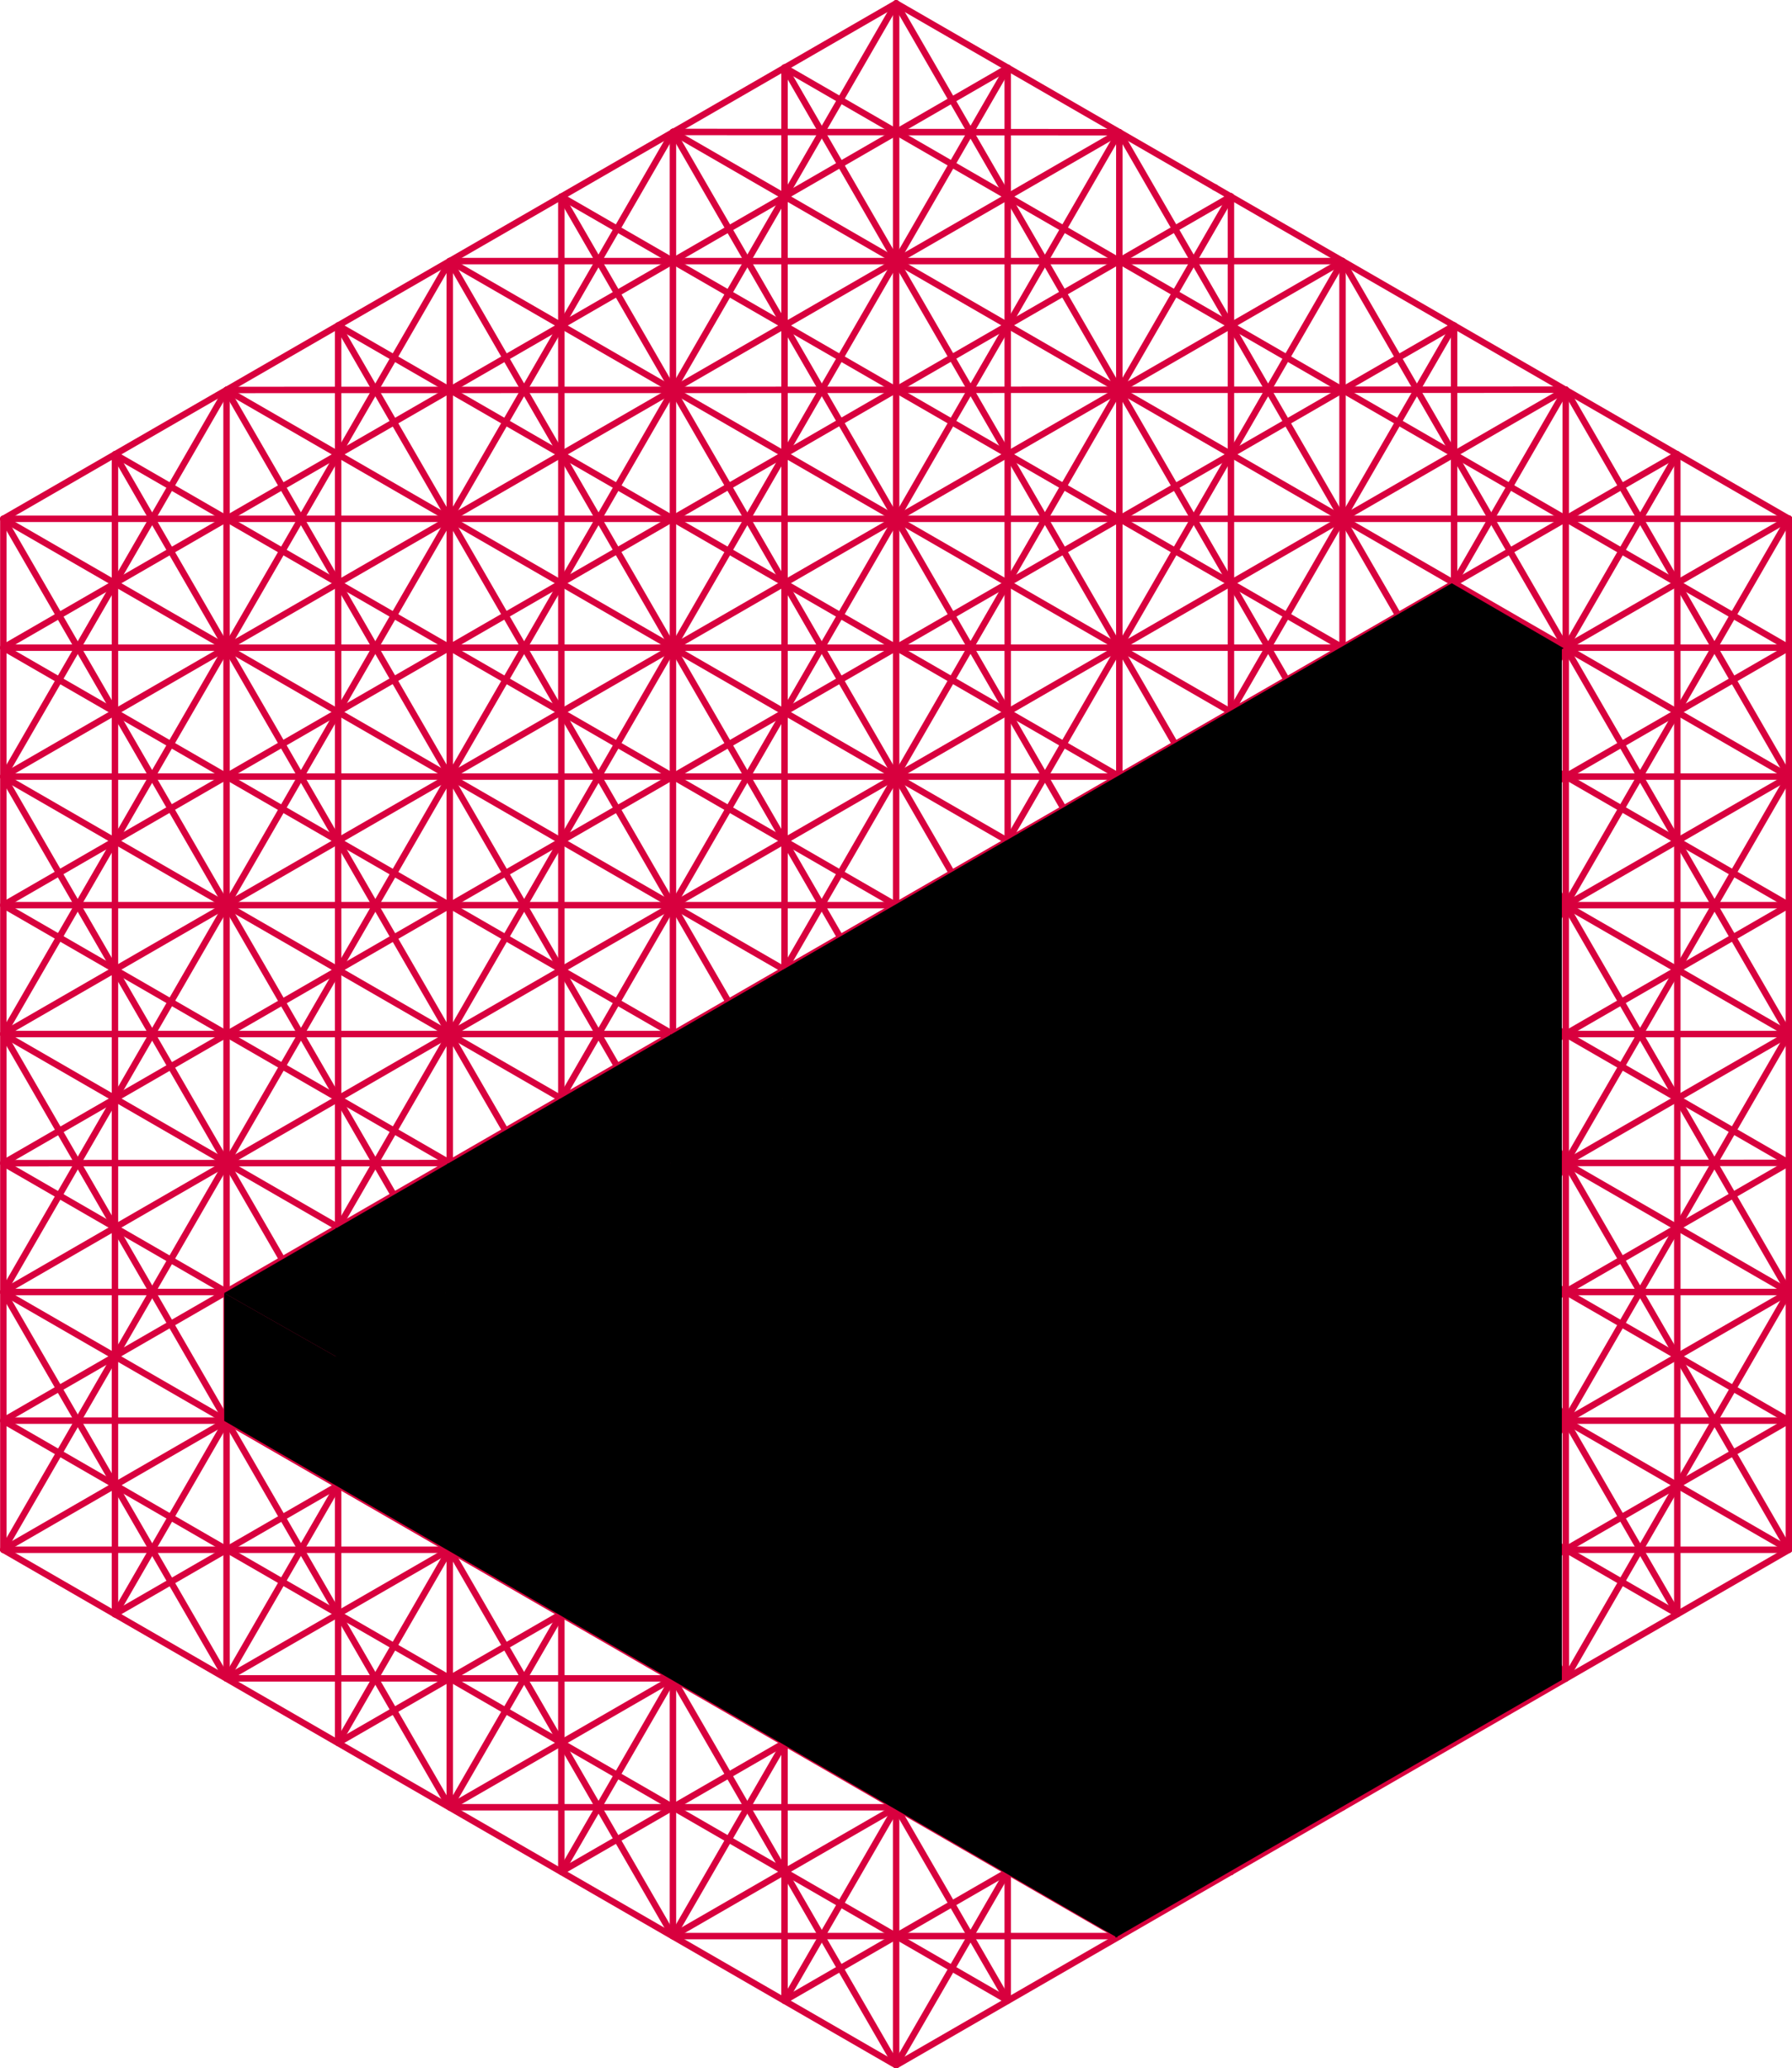 <svg xmlns="http://www.w3.org/2000/svg" viewBox="0 0 69.53 80.25">
	<defs>
		<style>
			.cls-1{fill:none;stroke:#d8003e;stroke-linecap:round;stroke-linejoin:round;stroke-width:0.25px;}.cls-2{fill:#4723ce;}.cls-3{fill:#353535;}.cls-4{fill:#310733;}
		</style>
	</defs>
	<g id="delete">
		<polygon class="cls-1" points="34.77 0.13 0.13 20.13 0.13 60.13 34.77 80.13 69.41 60.13 69.41 20.13 34.77 0.13" />
		<line class="cls-1" x1="8.79" y1="15.13" x2="0.13" y2="30.13" />
		<line class="cls-1" x1="0.13" y1="50.13" x2="8.79" y2="65.12" />
		<polyline class="cls-1" points="60.75 60.13 60.75 65.13 69.41 50.13" />
		<line class="cls-1" x1="26.11" y1="75.12" x2="43.43" y2="75.12" />
	</g>
	<g id="delete-2" data-name="delete">
		<line class="cls-1" x1="34.77" y1="0.13" x2="34.77" y2="80.12" />
		<polyline class="cls-1" points="0.13 20.13 34.77 40.13 69.41 60.13" />
		<line class="cls-1" x1="69.41" y1="20.12" x2="0.13" y2="60.13" />
	</g>
	<g id="Layer_6" data-name="Layer 6">
		<line class="cls-1" x1="0.13" y1="20.13" x2="69.41" y2="20.13" />
		<line class="cls-1" x1="0.13" y1="60.13" x2="69.41" y2="60.13" />
		<line class="cls-1" x1="34.77" y1="0.13" x2="0.13" y2="60.13" />
		<line class="cls-1" x1="34.77" y1="80.12" x2="69.41" y2="20.12" />
		<line class="cls-1" x1="34.77" y1="0.13" x2="69.41" y2="60.12" />
		<line class="cls-1" x1="34.77" y1="80.12" x2="0.13" y2="20.13" />
		<line class="cls-1" x1="52.09" y1="10.13" x2="17.45" y2="70.12" />
		<line class="cls-1" x1="17.45" y1="10.13" x2="52.09" y2="70.12" />
		<line class="cls-1" x1="0.13" y1="40.12" x2="69.41" y2="40.12" />
		<line class="cls-1" x1="17.45" y1="10.13" x2="52.09" y2="10.13" />
		<line class="cls-1" x1="69.41" y1="40.12" x2="52.09" y2="10.13" />
		<line class="cls-1" x1="52.09" y1="70.12" x2="69.41" y2="40.12" />
		<line class="cls-1" x1="17.45" y1="70.12" x2="52.09" y2="70.12" />
		<line class="cls-1" x1="0.13" y1="40.12" x2="17.45" y2="70.12" />
		<line class="cls-1" x1="17.45" y1="10.13" x2="0.13" y2="40.12" />
		<line class="cls-1" x1="52.09" y1="10.13" x2="0.13" y2="40.12" />
		<line class="cls-1" x1="52.09" y1="70.12" x2="52.09" y2="10.13" />
		<line class="cls-1" x1="0.13" y1="40.12" x2="52.09" y2="70.12" />
		<line class="cls-1" x1="17.45" y1="10.13" x2="17.45" y2="70.12" />
		<line class="cls-1" x1="69.41" y1="40.12" x2="17.45" y2="70.12" />
		<line class="cls-1" x1="17.45" y1="10.13" x2="69.41" y2="40.12" />
		<line class="cls-1" x1="69.41" y1="30.13" x2="0.13" y2="30.13" />
		<line class="cls-1" x1="69.41" y1="50.13" x2="0.13" y2="50.13" />
		<line class="cls-1" x1="60.75" y1="15.12" x2="26.11" y2="75.12" />
		<line class="cls-1" x1="43.43" y1="5.13" x2="8.79" y2="65.12" />
		<line class="cls-1" x1="26.11" y1="5.12" x2="26.11" y2="75.12" />
		<line class="cls-1" x1="8.79" y1="15.13" x2="8.79" y2="65.12" />
		<line class="cls-1" x1="60.75" y1="15.12" x2="8.79" y2="15.13" />
		<line class="cls-1" x1="60.75" y1="65.12" x2="60.75" y2="15.12" />
		<line class="cls-1" x1="8.79" y1="65.12" x2="60.75" y2="65.12" />
		<line class="cls-1" x1="8.79" y1="15.13" x2="69.41" y2="50.13" />
		<line class="cls-1" x1="0.13" y1="30.13" x2="60.75" y2="65.12" />
		<line class="cls-1" x1="0.13" y1="50.13" x2="43.43" y2="75.12" />
		<line class="cls-1" x1="69.41" y1="50.13" x2="26.11" y2="75.12" />
		<line class="cls-1" x1="69.41" y1="30.13" x2="8.79" y2="65.12" />
		<line class="cls-1" x1="60.75" y1="15.12" x2="0.13" y2="50.13" />
		<line class="cls-1" x1="43.43" y1="5.13" x2="43.43" y2="75.12" />
		<line class="cls-1" x1="26.11" y1="5.12" x2="43.43" y2="5.13" />
		<line class="cls-1" x1="60.75" y1="65.12" x2="26.11" y2="5.12" />
		<line class="cls-1" x1="8.79" y1="15.13" x2="43.43" y2="75.12" />
		<line class="cls-1" x1="60.75" y1="15.12" x2="69.41" y2="30.13" />
		<line class="cls-1" x1="26.11" y1="5.12" x2="69.41" y2="30.13" />
		<line class="cls-1" x1="43.43" y1="5.13" x2="0.13" y2="30.13" />
		<line class="cls-1" x1="39.1" y1="2.63" x2="0.13" y2="25.13" />
		<line class="cls-1" x1="47.12" y1="7.26" x2="47.16" y2="7.28" />
		<line class="cls-1" x1="30.44" y1="2.62" x2="69.41" y2="25.13" />
		<line class="cls-1" x1="30.44" y1="77.62" x2="30.44" y2="2.62" />
		<line class="cls-1" x1="39.1" y1="2.63" x2="39.1" y2="77.62" />
		<line class="cls-1" x1="69.41" y1="25.13" x2="0.13" y2="25.13" />
		<line class="cls-1" x1="69.41" y1="35.12" x2="0.13" y2="35.12" />
		<line class="cls-1" x1="0.13" y1="45.13" x2="69.41" y2="45.12" />
		<line class="cls-1" x1="69.41" y1="55.12" x2="0.13" y2="55.12" />
		<line class="cls-1" x1="26.11" y1="75.12" x2="0.13" y2="30.13" />
		<line class="cls-1" x1="47.76" y1="72.63" x2="13.12" y2="12.63" />
		<line class="cls-1" x1="39.1" y1="2.63" x2="4.46" y2="62.63" />
		<line class="cls-1" x1="43.43" y1="5.13" x2="69.41" y2="50.13" />
		<line class="cls-1" x1="21.78" y1="72.62" x2="69.41" y2="45.12" />
		<line class="cls-1" x1="4.46" y1="62.63" x2="69.41" y2="25.13" />
		<line class="cls-1" x1="69.41" y1="35.12" x2="13.12" y2="67.62" />
		<line class="cls-1" x1="13.12" y1="12.63" x2="13.12" y2="67.62" />
		<line class="cls-1" x1="0.13" y1="55.12" x2="65.08" y2="17.63" />
		<line class="cls-1" x1="65.08" y1="62.62" x2="65.08" y2="17.63" />
		<line class="cls-1" x1="56.42" y1="67.62" x2="56.42" y2="12.63" />
		<line class="cls-1" x1="47.76" y1="72.63" x2="47.76" y2="7.62" />
		<line class="cls-1" x1="0.13" y1="50.13" x2="26.11" y2="5.12" />
		<line class="cls-1" x1="69.41" y1="55.12" x2="4.46" y2="17.63" />
		<line class="cls-1" x1="21.78" y1="72.62" x2="56.42" y2="12.63" />
		<line class="cls-1" x1="0.13" y1="45.13" x2="56.42" y2="12.63" />
		<line class="cls-1" x1="47.76" y1="7.62" x2="0.13" y2="35.12" />
		<polyline class="cls-1" points="65.08 17.63 47.76 47.63 30.44 77.63" />
		<line class="cls-1" x1="65.08" y1="62.62" x2="0.13" y2="25.13" />
		<line class="cls-1" x1="0.13" y1="35.12" x2="56.42" y2="67.62" />
		<line class="cls-1" x1="69.41" y1="45.12" x2="13.12" y2="12.63" />
		<line class="cls-1" x1="47.76" y1="7.62" x2="13.12" y2="67.62" />
		<line class="cls-1" x1="47.76" y1="72.63" x2="0.13" y2="45.13" />
		<line class="cls-1" x1="69.41" y1="55.12" x2="30.44" y2="77.62" />
		<line class="cls-1" x1="4.46" y1="17.63" x2="4.46" y2="62.63" />
		<line class="cls-1" x1="39.1" y1="77.62" x2="4.46" y2="17.63" />
		<line class="cls-1" x1="69.41" y1="35.12" x2="21.78" y2="7.63" />
		<line class="cls-1" x1="56.42" y1="67.62" x2="21.78" y2="7.63" />
		<line class="cls-1" x1="21.78" y1="72.62" x2="21.78" y2="7.63" />
		<line class="cls-1" x1="65.08" y1="62.62" x2="30.44" y2="2.62" />
		<line class="cls-1" x1="39.1" y1="77.62" x2="0.13" y2="55.12" />
		<line class="cls-1" x1="69.41" y1="30.13" x2="43.43" y2="75.12" />
	</g>
	<g id="AB_b" data-name="AB b">
		<polygon id="hA" class="hA" points="60.67 25.15 56.33 22.63 39.01 32.63 8.7 50.17 13.03 52.63 43.34 35.13 60.67 25.15" />
		<polygon id="hC" class="hC" points="60.6 65.18 60.6 25.15 43.27 35.13 43.28 75.18 60.6 65.18" />
		<polygon id="hB" class="hB" points="43.35 75.18 43.34 35.13 39.01 32.63 39.01 37.63 34.69 35.13 34.68 40.13 30.35 37.63 30.35 42.63 26.01 40.13 26.01 45.14 21.69 42.63 21.69 47.63 17.36 45.13 17.29 50.17 13.03 47.63 13.03 52.63 8.7 50.17 8.7 55.13 43.35 75.18" />
	</g>
</svg>
